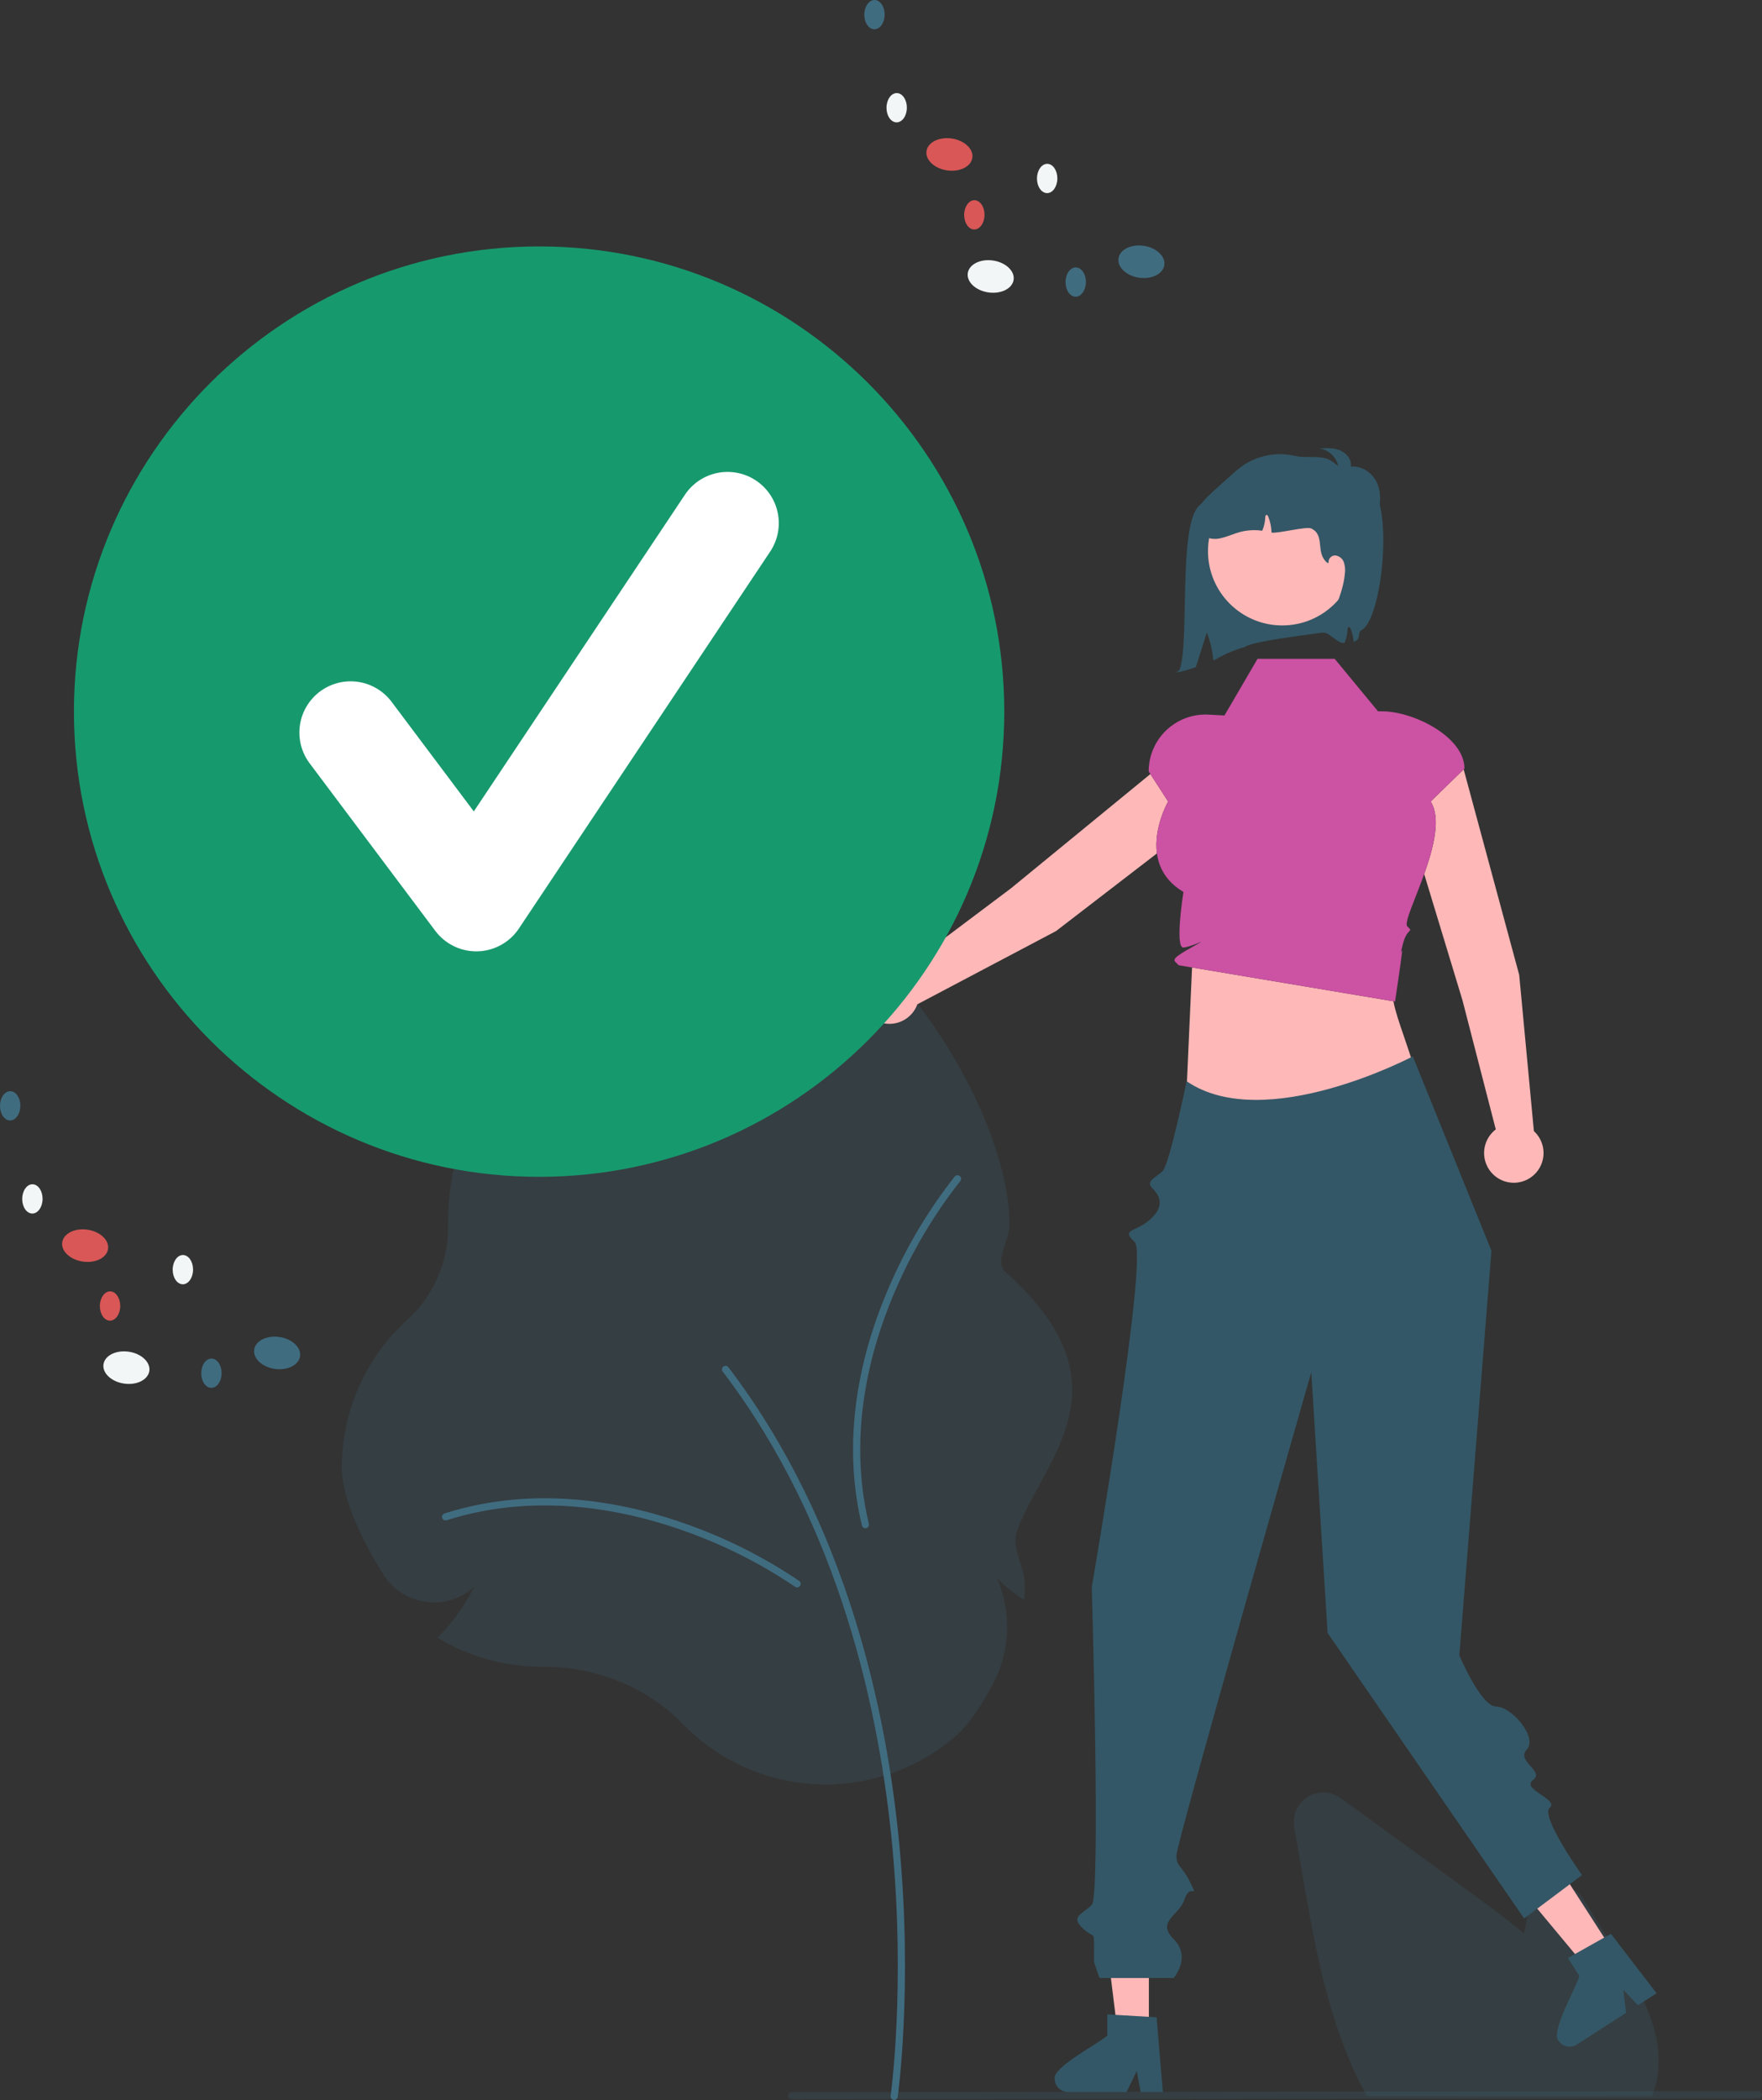 <svg width="214" height="255" viewBox="0 0 214 255" fill="none" xmlns="http://www.w3.org/2000/svg">
<rect x="0" y="0" width="214" height="255" fill="#333333" stroke="none"/>
<g clip-path="url(#clip0_1193_23418)">
<path d="M82.884 209.294C78.626 204.903 72.455 202.385 65.954 202.385L65.704 202.386C61.422 202.387 57.216 201.252 53.517 199.095L53.132 198.871L53.442 198.551C55.12 196.815 56.522 194.831 57.597 192.669C56.834 193.381 55.923 193.916 54.929 194.237C53.935 194.558 52.883 194.657 51.847 194.526C50.753 194.396 49.703 194.02 48.776 193.426C47.848 192.831 47.067 192.035 46.491 191.096C44.219 187.41 41.511 182.179 41.511 178.195C41.514 174.827 42.219 171.497 43.581 168.416C44.943 165.336 46.932 162.573 49.421 160.304C50.997 158.883 52.256 157.146 53.115 155.207C53.975 153.267 54.416 151.168 54.41 149.046L54.408 148.744C54.408 145.951 54.749 143.169 55.425 140.458L55.493 140.185L55.775 140.194C57.591 140.256 59.408 140.104 61.188 139.741C59.518 139.536 57.885 139.102 56.333 138.45L56.031 138.327L56.133 138.017C63.221 133.629 79.219 135.901 88.505 114.658C96.035 97.432 122.602 129.949 122.602 148.744C122.602 150.662 120.704 153.197 122.125 154.464C137.486 168.167 126.887 176.966 123.546 185.82C122.753 187.921 124.472 190.227 124.472 192.5C124.472 192.886 124.462 193.284 124.443 193.683L124.413 194.297L123.901 193.957C122.888 193.293 121.948 192.523 121.099 191.659C121.98 193.686 122.395 195.885 122.314 198.093C122.233 200.302 121.658 202.464 120.63 204.421C119.021 207.459 117.463 209.634 116.001 210.885C111.319 214.892 105.283 216.959 99.127 216.663C92.971 216.367 87.161 213.731 82.884 209.294H82.884Z" fill="#406C80" fill-opacity="0.2"/>
<path d="M108.602 255C108.707 255 108.808 254.962 108.887 254.893C108.966 254.825 109.018 254.73 109.032 254.626C109.051 254.496 110.861 241.44 109.235 224.087C107.733 208.061 102.911 184.978 88.464 166.02C88.43 165.975 88.386 165.936 88.337 165.908C88.287 165.879 88.233 165.86 88.176 165.852C88.12 165.845 88.062 165.848 88.007 165.863C87.951 165.877 87.9 165.903 87.854 165.937C87.808 165.972 87.77 166.015 87.742 166.065C87.713 166.114 87.694 166.169 87.686 166.225C87.679 166.282 87.683 166.34 87.697 166.395C87.712 166.45 87.737 166.502 87.772 166.548C102.094 185.341 106.878 208.255 108.369 224.168C109.985 241.42 108.189 254.375 108.171 254.504C108.162 254.565 108.167 254.628 108.184 254.688C108.202 254.748 108.232 254.803 108.273 254.85C108.314 254.897 108.365 254.935 108.421 254.961C108.478 254.987 108.54 255 108.602 255V255Z" fill="#406C80"/>
<path d="M96.813 192.761C96.904 192.761 96.994 192.732 97.069 192.678C97.143 192.624 97.198 192.548 97.227 192.46C97.255 192.373 97.255 192.279 97.227 192.192C97.198 192.104 97.143 192.028 97.069 191.974C92.952 189.188 88.505 186.924 83.83 185.236C76.526 182.562 65.42 180.138 53.986 183.777C53.931 183.794 53.88 183.822 53.837 183.858C53.793 183.895 53.757 183.94 53.73 183.991C53.704 184.042 53.688 184.097 53.683 184.154C53.678 184.211 53.684 184.269 53.702 184.323C53.719 184.378 53.747 184.428 53.784 184.472C53.821 184.516 53.866 184.552 53.917 184.578C53.968 184.604 54.023 184.62 54.08 184.625C54.137 184.63 54.195 184.623 54.249 184.606C65.449 181.042 76.355 183.426 83.531 186.053C88.131 187.713 92.507 189.938 96.557 192.678C96.631 192.732 96.721 192.761 96.813 192.761Z" fill="#406C80"/>
<path d="M116.726 143.17C116.733 143.078 116.71 142.987 116.662 142.908C116.613 142.83 116.541 142.77 116.456 142.735C116.371 142.7 116.277 142.694 116.188 142.716C116.099 142.738 116.019 142.787 115.959 142.857C112.884 146.762 110.306 151.034 108.284 155.575C105.091 162.667 101.874 173.569 104.68 185.234C104.693 185.289 104.717 185.342 104.751 185.388C104.784 185.434 104.827 185.474 104.876 185.504C104.924 185.533 104.978 185.553 105.035 185.562C105.091 185.571 105.149 185.569 105.205 185.556C105.26 185.542 105.313 185.518 105.359 185.484C105.405 185.451 105.444 185.408 105.474 185.36C105.504 185.311 105.524 185.257 105.533 185.2C105.542 185.144 105.539 185.086 105.526 185.03C102.777 173.604 105.941 162.9 109.078 155.932C111.065 151.464 113.6 147.261 116.625 143.418C116.684 143.348 116.719 143.261 116.726 143.17Z" fill="#406C80"/>
<path d="M200.648 254.539H166.012L165.863 254.269C165.421 253.466 164.993 252.615 164.593 251.741C161.026 244.104 159.518 235.369 158.187 227.662L157.185 221.853C157.064 221.15 157.155 220.426 157.448 219.775C157.74 219.124 158.22 218.574 158.827 218.198C159.433 217.821 160.138 217.633 160.852 217.66C161.565 217.686 162.255 217.924 162.832 218.345C168.095 222.174 173.361 226 178.629 229.823C180.624 231.274 182.902 232.954 185.083 234.769C185.294 233.746 185.514 232.721 185.734 231.71C185.886 231.012 186.243 230.375 186.758 229.881C187.274 229.387 187.926 229.058 188.63 228.936C189.334 228.815 190.058 228.906 190.71 229.198C191.362 229.49 191.912 229.97 192.289 230.577L196.342 237.087C199.297 241.841 201.906 246.526 201.375 251.579C201.377 251.64 201.372 251.702 201.361 251.762C201.254 252.592 201.057 253.408 200.773 254.195L200.648 254.539Z" fill="#406C80" fill-opacity="0.2"/>
<path d="M172.973 106.137C174.113 102.943 175.044 99.34 173.758 97.33L177.76 93.427C177.785 93.5 177.807 93.573 177.827 93.647L184.512 118.386L186.295 137.351C186.842 137.851 187.221 138.508 187.382 139.231C187.542 139.955 187.476 140.711 187.192 141.395C186.908 142.08 186.42 142.661 185.795 143.058C185.17 143.456 184.437 143.652 183.696 143.619C182.956 143.586 182.243 143.326 181.656 142.874C181.069 142.422 180.634 141.8 180.413 141.093C180.191 140.385 180.192 139.627 180.417 138.921C180.641 138.214 181.077 137.594 181.667 137.144L177.621 121.461L172.973 106.137Z" fill="#FFB8B8"/>
<path d="M144.779 117.48L169.234 121.586C169.47 122.813 169.915 124.111 170.491 125.791C170.937 127.093 171.462 128.626 172.031 130.534L143.921 136.643L144.779 117.48Z" fill="#FFB8B8"/>
<path d="M139.718 93.992L141.871 97.33C141.871 97.33 140.079 100.454 140.512 103.632L128.262 113.058L111.416 121.952C111.162 122.648 110.7 123.25 110.093 123.675C109.485 124.099 108.762 124.327 108.021 124.326C107.279 124.325 106.556 124.097 105.95 123.671C105.343 123.245 104.882 122.643 104.63 121.946C104.377 121.249 104.346 120.491 104.539 119.776C104.732 119.06 105.141 118.421 105.71 117.946C106.279 117.471 106.98 117.183 107.719 117.12C108.457 117.058 109.197 117.224 109.838 117.596L122.788 107.866L139.718 93.992Z" fill="#FFB8B8"/>
<path d="M162.101 80H152.734L148.712 86.882L146.795 86.776C145.858 86.725 144.92 86.865 144.038 87.188C143.157 87.511 142.351 88.01 141.669 88.655C140.987 89.301 140.444 90.078 140.072 90.94C139.701 91.803 139.51 92.732 139.51 93.67V93.67L141.871 97.33C141.871 97.33 137.648 104.69 143.732 108.31C143.732 108.31 142.647 115.132 143.732 115.059C144.817 114.985 147.316 113.597 144.817 114.985C142.317 116.374 142.504 116.56 142.827 116.883L143.15 117.207L169.431 121.619C169.431 121.619 170.199 116.525 170.282 115.616C170.365 114.708 169.81 116.929 170.365 114.708C170.92 112.486 171.754 113.319 170.92 112.486C170.087 111.653 176.318 101.333 173.758 97.33L177.863 93.327C177.863 89.487 171.695 86.374 167.855 86.374H167.363L162.101 80Z" fill="#CC52A3"/>
<path d="M139.534 246.832H135.742L133.939 232.211L139.534 232.211L139.534 246.832Z" fill="#FFB8B8"/>
<path d="M128.091 252.425C128.093 252.85 128.262 253.256 128.562 253.557C128.862 253.857 129.269 254.027 129.694 254.03H136.83L137.051 253.572L138.061 251.489L138.451 253.572L138.538 254.03H141.23L141.191 253.569L140.474 244.962L139.535 244.905L135.478 244.664L134.481 244.604V247.173C133.725 247.978 127.79 251.018 128.091 252.425Z" fill="#335766"/>
<path d="M195.875 236.903L192.686 238.954L183.258 227.633L187.964 224.607L195.875 236.903Z" fill="#FFB8B8"/>
<path d="M189.278 247.797C189.509 248.153 189.872 248.403 190.287 248.494C190.701 248.584 191.135 248.508 191.494 248.28L197.496 244.42L197.434 243.915L197.156 241.617L198.612 243.157L198.932 243.496L201.196 242.039L200.914 241.672L195.653 234.823L194.833 235.282L191.291 237.274L190.42 237.762L191.81 239.924C191.609 241.009 188.263 246.777 189.278 247.797Z" fill="#335766"/>
<path d="M213.559 254.807L96.172 254.921C96.054 254.92 95.942 254.873 95.86 254.79C95.777 254.707 95.731 254.595 95.731 254.478C95.731 254.361 95.777 254.248 95.86 254.165C95.942 254.082 96.054 254.035 96.172 254.035L213.559 253.92C213.676 253.921 213.789 253.968 213.871 254.051C213.954 254.134 214 254.246 214 254.363C214 254.481 213.954 254.593 213.871 254.676C213.789 254.759 213.676 254.806 213.559 254.807Z" fill="#406C80" fill-opacity="0.2"/>
<path d="M171.591 128.276C171.591 128.276 153.622 137.78 144.118 131.296C144.118 131.296 142.039 141.364 141.206 142.197C140.373 143.03 139.046 143.393 139.987 144.322C140.929 145.251 141.453 146.506 139.663 148.1C137.874 149.694 136.09 149.188 137.815 150.829C139.54 152.47 132.598 192.732 132.598 192.732C132.598 192.732 133.708 230.174 132.598 231.307C131.487 232.439 130.002 232.693 131.439 234.093C132.875 235.494 132.875 234.407 132.875 236.339V238.27L133.533 240.19H142.549C142.549 240.19 144.725 237.662 142.549 235.467C140.373 233.272 143.211 232.672 143.875 230.612C144.539 228.552 145.65 230.773 144.539 228.552C143.428 226.33 142.894 226.753 142.884 225.292C142.873 223.831 159.257 166.632 159.257 166.632L161.241 198.291L185.111 232.963L192.137 227.694C192.137 227.694 187.022 220.494 188.218 219.504C189.414 218.514 184.692 217.273 186.181 216.156C187.67 215.04 184.086 213.915 185.437 212.434C186.788 210.954 183.576 207.224 181.714 207.224C179.853 207.224 177.241 201.005 177.241 201.005L181.14 151.878L171.591 128.276Z" fill="#335766"/>
<path d="M152.546 59.791C152.419 59.958 151.406 59.868 150.187 59.691C147.779 59.339 147.45 59.757 145.65 61.395C143.041 63.767 144.524 78.237 143.242 81.373L142.828 81.678C143.65 81.521 144.456 81.295 145.24 81.003C145.682 79.607 146.126 78.206 146.573 76.811C146.995 77.897 147.26 79.037 147.36 80.197C147.981 79.952 148.597 79.355 151.188 78.553C152.493 77.668 161.931 76.778 163.145 76.389C166.224 65.912 161.261 61.675 152.546 59.791Z" fill="#335766"/>
<path d="M155.733 75.947C160.714 75.947 164.752 71.909 164.752 66.928C164.752 61.947 160.714 57.909 155.733 57.909C150.751 57.909 146.713 61.947 146.713 66.928C146.713 71.909 150.751 75.947 155.733 75.947Z" fill="#FFB8B8"/>
<path d="M161.411 58.997C160.903 58.922 160.414 58.75 159.97 58.491C159.75 58.358 159.572 58.166 159.456 57.937C159.34 57.708 159.29 57.45 159.314 57.194C159.425 56.554 160.149 56.171 160.799 56.21C161.445 56.303 162.059 56.552 162.588 56.934C162.53 56.315 162.266 55.733 161.837 55.282C161.409 54.832 160.841 54.538 160.225 54.449C161.079 54.403 161.967 54.362 162.757 54.69C163.546 55.019 164.204 55.832 164.062 56.675C165.389 56.504 166.698 57.429 167.247 58.65C167.795 59.871 167.686 61.305 167.248 62.569C167.205 62.763 167.121 62.945 167.001 63.104C166.881 63.262 166.729 63.392 166.554 63.487C166.107 63.656 165.627 63.372 165.239 63.092C163.217 61.628 161.377 59.928 159.757 58.029" fill="#335766"/>
<path d="M165.344 76.517C164.962 76.697 165.161 77.366 164.864 77.666C164.735 77.793 164.579 77.89 164.408 77.949C164.364 77.39 164.233 76.842 164.022 76.322C163.983 76.228 163.92 76.122 163.82 76.131C163.703 76.144 163.672 76.297 163.67 76.411C163.646 76.976 163.521 77.532 163.3 78.052C163.297 78.058 163.295 78.066 163.292 78.072C163.206 78.069 163.117 78.066 163.034 78.063C162.389 78.038 160.962 76.383 160.645 76.944C161.762 74.964 163.123 71.988 163.331 69.725C163.403 69.251 163.368 68.767 163.228 68.309C163.155 68.081 163.018 67.878 162.834 67.726C162.649 67.573 162.424 67.477 162.187 67.448C162.069 67.442 161.952 67.463 161.844 67.508C161.736 67.553 161.639 67.622 161.56 67.709C161.481 67.796 161.422 67.899 161.388 68.012C161.354 68.124 161.345 68.243 161.362 68.359L161.201 68.337C159.707 67.12 160.995 65.007 159.257 64.171C158.668 63.888 155.064 64.835 154.428 64.668C154.414 63.999 154.278 63.337 154.025 62.716C153.986 62.622 153.922 62.517 153.822 62.525C153.706 62.539 153.675 62.691 153.672 62.805C153.649 63.37 153.524 63.926 153.303 64.446C152.422 64.321 151.525 64.368 150.662 64.585C149.901 64.785 149.179 65.129 148.416 65.313C148.038 65.428 147.641 65.466 147.248 65.423C146.856 65.38 146.476 65.257 146.133 65.063C145.164 64.413 144.994 62.975 145.477 61.914C145.827 61.233 146.3 60.623 146.872 60.115C147.308 59.693 147.76 59.287 148.213 58.882C148.618 58.518 149.024 58.154 149.429 57.791C149.94 57.31 150.483 56.867 151.056 56.463C151.972 55.864 152.999 55.457 154.077 55.269C155.155 55.081 156.26 55.115 157.324 55.369C158.602 55.675 160.309 55.244 161.479 55.841C162.089 56.155 163.442 57.357 163.978 57.785C165.35 58.876 164.421 57.987 165.922 58.618C169.5 60.122 167.917 75.305 165.344 76.517Z" fill="#335766"/>
<path d="M65.475 142.343C96.368 142.343 121.412 117.302 121.412 86.413C121.412 55.523 96.368 30.482 65.475 30.482C34.582 30.482 9.538 55.523 9.538 86.413C9.538 117.302 34.582 142.343 65.475 142.343Z" fill="#17996E"/>
<path d="M65.475 142.902C34.324 142.902 8.98 117.561 8.98 86.413C8.98 55.264 34.324 29.924 65.475 29.924C96.627 29.924 121.971 55.264 121.971 86.413C121.971 117.561 96.627 142.902 65.475 142.902ZM65.475 31.04C34.94 31.04 10.097 55.88 10.097 86.413C10.097 116.945 34.94 141.785 65.475 141.785C96.011 141.785 120.854 116.945 120.854 86.413C120.854 55.88 96.011 31.04 65.475 31.04Z" fill="#17996E"/>
<path d="M57.844 115.522C56.878 115.522 55.925 115.297 55.062 114.865C54.198 114.433 53.446 113.806 52.867 113.033L37.606 92.688C37.116 92.034 36.76 91.29 36.557 90.499C36.354 89.707 36.309 88.884 36.425 88.075C36.54 87.266 36.814 86.488 37.23 85.785C37.647 85.082 38.197 84.468 38.851 83.978C39.505 83.487 40.249 83.131 41.04 82.928C41.832 82.725 42.656 82.68 43.464 82.796C44.273 82.912 45.051 83.185 45.755 83.602C46.458 84.018 47.072 84.569 47.562 85.222L57.546 98.532L83.188 60.073C84.104 58.701 85.527 57.749 87.145 57.426C88.763 57.103 90.442 57.435 91.815 58.35C93.188 59.265 94.141 60.688 94.465 62.305C94.789 63.922 94.457 65.602 93.543 66.975L63.022 112.751C62.47 113.579 61.727 114.263 60.856 114.744C59.986 115.226 59.012 115.492 58.017 115.52C57.96 115.521 57.902 115.522 57.844 115.522Z" fill="white"/>
<path d="M123.107 33.976C123.262 32.907 122.142 31.859 120.605 31.635C119.067 31.411 117.695 32.097 117.539 33.166C117.384 34.236 118.504 35.284 120.041 35.508C121.579 35.731 122.951 35.046 123.107 33.976Z" fill="#F2F6F7"/>
<path d="M141.41 32.19C141.565 31.121 140.445 30.073 138.908 29.849C137.371 29.625 135.998 30.311 135.843 31.381C135.687 32.45 136.807 33.498 138.344 33.722C139.882 33.946 141.254 33.26 141.41 32.19Z" fill="#406C80"/>
<path d="M118.094 19.16C118.25 18.09 117.13 17.042 115.593 16.819C114.055 16.595 112.683 17.28 112.527 18.35C112.372 19.419 113.492 20.468 115.029 20.691C116.566 20.915 117.939 20.229 118.094 19.16Z" fill="#D95757"/>
<path d="M110.141 13.091C110.149 12.109 109.601 11.309 108.918 11.304C108.235 11.299 107.675 12.09 107.668 13.072C107.66 14.054 108.208 14.854 108.891 14.859C109.574 14.864 110.134 14.073 110.141 13.091Z" fill="#F2F6F7"/>
<path d="M107.444 1.787C107.451 0.805 106.904 0.005 106.221 -0C105.538 -0.006 104.978 0.786 104.971 1.768C104.963 2.75 105.511 3.55 106.194 3.555C106.877 3.56 107.437 2.768 107.444 1.787Z" fill="#406C80"/>
<path d="M128.418 21.681C128.425 20.699 127.878 19.899 127.195 19.894C126.512 19.889 125.952 20.681 125.944 21.663C125.937 22.644 126.485 23.444 127.168 23.45C127.851 23.455 128.41 22.663 128.418 21.681Z" fill="#F2F6F7"/>
<path d="M119.573 26.097C119.58 25.115 119.033 24.315 118.35 24.31C117.667 24.305 117.107 25.096 117.1 26.078C117.092 27.06 117.64 27.86 118.323 27.865C119.006 27.87 119.565 27.079 119.573 26.097Z" fill="#D95757"/>
<path d="M131.885 34.258C131.893 33.277 131.345 32.477 130.662 32.471C129.979 32.466 129.419 33.258 129.412 34.24C129.405 35.221 129.952 36.022 130.635 36.027C131.318 36.032 131.878 35.24 131.885 34.258Z" fill="#406C80"/>
<path d="M18.136 166.478C18.291 165.409 17.171 164.36 15.634 164.137C14.097 163.913 12.724 164.599 12.569 165.668C12.413 166.738 13.533 167.786 15.07 168.009C16.608 168.233 17.98 167.547 18.136 166.478Z" fill="#F2F6F7"/>
<path d="M36.439 164.692C36.595 163.623 35.475 162.574 33.938 162.351C32.4 162.127 31.028 162.813 30.872 163.882C30.717 164.952 31.837 166 33.374 166.224C34.911 166.447 36.284 165.762 36.439 164.692Z" fill="#406C80"/>
<path d="M13.124 151.662C13.279 150.592 12.159 149.544 10.622 149.32C9.085 149.097 7.712 149.782 7.557 150.852C7.401 151.921 8.521 152.969 10.059 153.193C11.596 153.417 12.968 152.731 13.124 151.662Z" fill="#D95757"/>
<path d="M5.171 145.593C5.178 144.611 4.63 143.811 3.947 143.805C3.264 143.8 2.705 144.592 2.697 145.574C2.69 146.556 3.238 147.356 3.92 147.361C4.603 147.366 5.163 146.574 5.171 145.593Z" fill="#F2F6F7"/>
<path d="M2.473 134.288C2.481 133.307 1.933 132.507 1.25 132.501C0.567 132.496 0.007 133.288 1.62042e-05 134.27C-0.007 135.251 0.54 136.052 1.223 136.057C1.906 136.062 2.466 135.27 2.473 134.288Z" fill="#406C80"/>
<path d="M23.447 154.183C23.454 153.201 22.907 152.401 22.224 152.396C21.541 152.391 20.981 153.182 20.974 154.164C20.966 155.146 21.514 155.946 22.197 155.951C22.88 155.956 23.44 155.165 23.447 154.183Z" fill="#F2F6F7"/>
<path d="M14.602 158.599C14.609 157.617 14.062 156.817 13.379 156.812C12.696 156.807 12.136 157.598 12.129 158.58C12.121 159.562 12.669 160.362 13.352 160.367C14.035 160.372 14.595 159.58 14.602 158.599Z" fill="#D95757"/>
<path d="M26.915 166.76C26.922 165.778 26.375 164.978 25.692 164.973C25.009 164.968 24.449 165.76 24.441 166.741C24.434 167.723 24.982 168.523 25.665 168.528C26.348 168.534 26.907 167.742 26.915 166.76Z" fill="#406C80"/>
</g>
<defs>
<clipPath id="clip0_1193_23418">
<rect width="214" height="255" fill="white"/>
</clipPath>
</defs>
</svg>
